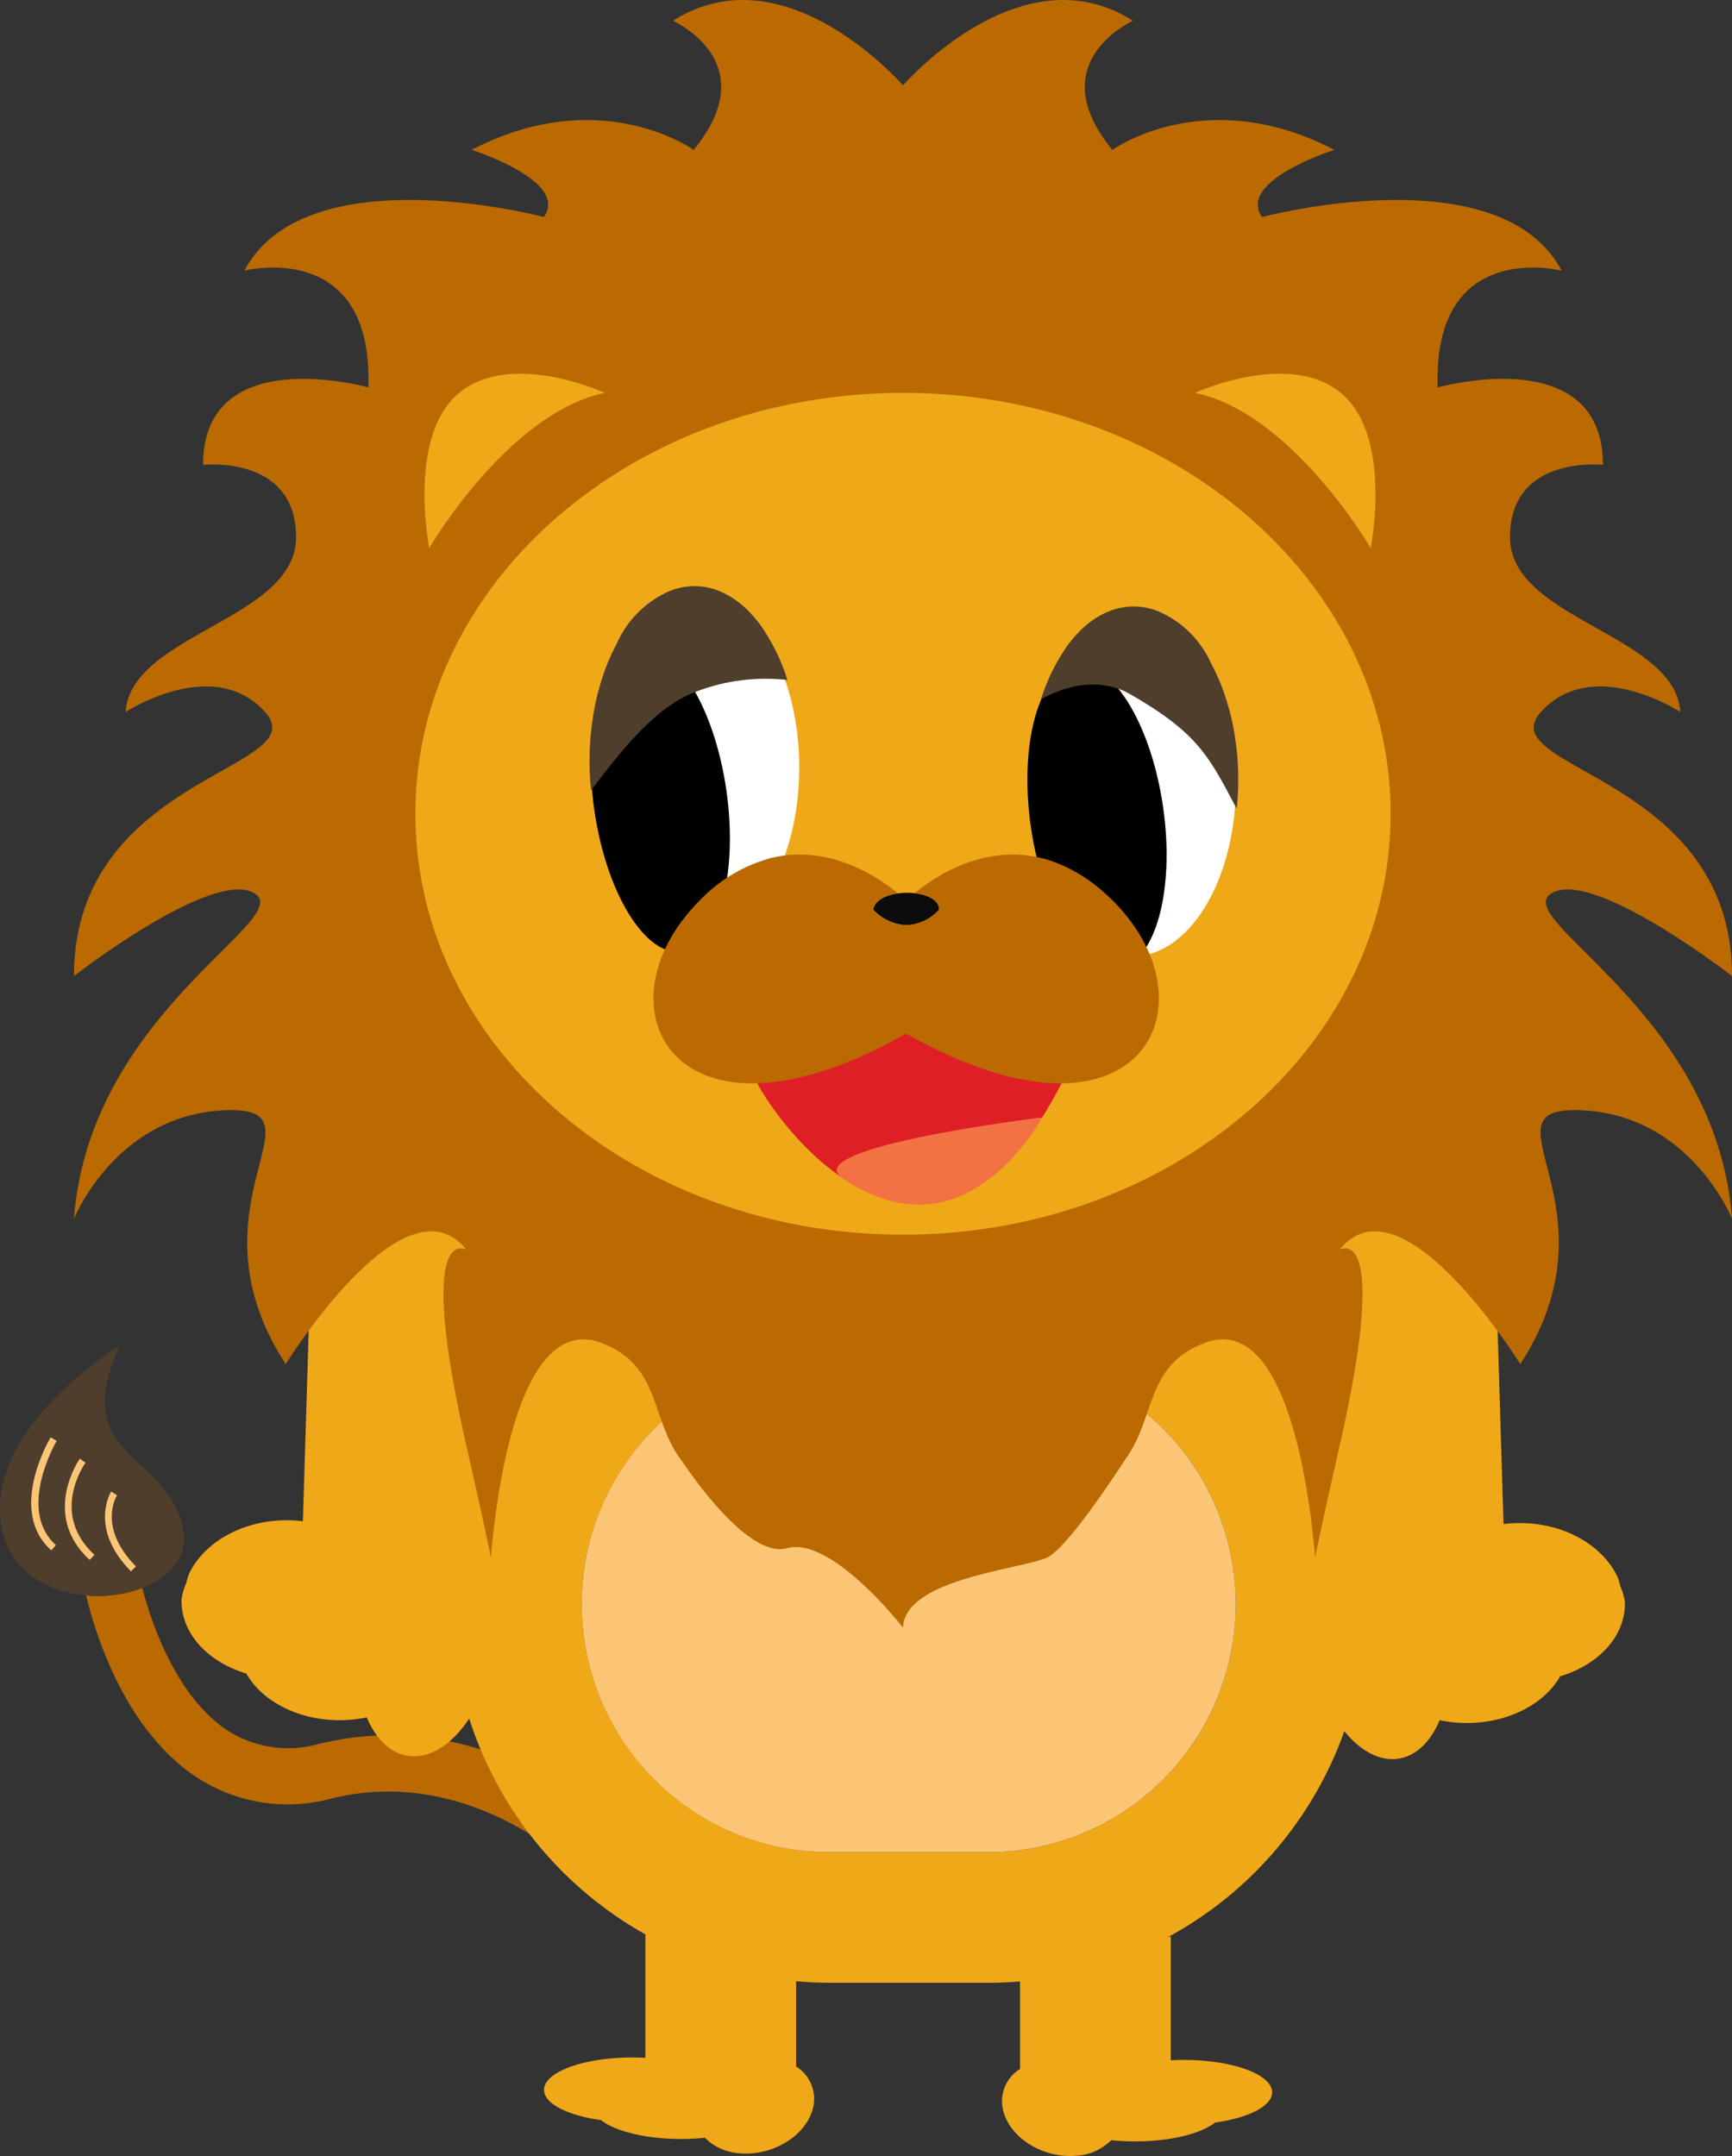 <svg xmlns="http://www.w3.org/2000/svg" viewBox="0 0 203.284 253.047"><rect x="0" y="0" width="203.284" height="253.047" fill="#333333" stroke="none"/><defs><style>.cls-1{fill:#efa818;}.cls-2{fill:#ba6a00;}.cls-3{fill:#4f3e2c;}.cls-4{fill:#fcc575;}.cls-5{fill:#0c0c0c;}.cls-6{fill:#fff;}.cls-7{fill:#de1f26;}.cls-8{fill:#f37244;}</style></defs><title>happylion</title><g id="Layer_2" data-name="Layer 2"><g id="Chicken"><path class="cls-1" d="M161.724,64.031c.467-4.384.817-13.73-3.93-17.978-4.667-4.176-12.018-2.183-15.551-.857a71.323,71.323,0,0,0-73.423-.16c-3.673-1.315-10.598-2.998-15.084,1.016-4.455,3.987-4.411,12.389-4.004,17.041a54.635,54.635,0,0,0-9.777,30.973c0,32.654,29.307,59.125,65.458,59.125s65.458-26.471,65.458-59.125A54.533,54.533,0,0,0,161.724,64.031Z"/><path class="cls-2" d="M23.084,208.596a19.517,19.517,0,0,0,15.918,2.469c9.823-2.376,18.257,1.03,23.958,4.683a55.548,55.548,0,0,1-5.032-9.889,35.009,35.009,0,0,0-20.471-1.189,13.19,13.19,0,0,1-10.748-1.563c-5.961-3.928-8.874-12.415-10.017-16.721a15.017,15.017,0,0,1-6.586.871C11.311,192.226,14.8,203.131,23.084,208.596Z"/><path class="cls-3" d="M21.502,179.471c-1.804-9.104-13.638-8.302-7.42-21.539,0,0-16.245,9.785-13.838,21.539,1.025,5.006,5.362,7.392,9.863,7.786a15.017,15.017,0,0,0,6.586-.871C19.922,185.142,22.147,182.721,21.502,179.471ZM6.57,181.348l-.546.616c-5.163-4.573-.29-12.915-.08-13.268l.706.42C6.602,169.197,1.916,177.227,6.57,181.348Zm3.959,1.745C4.761,177.797,9.322,171.263,9.37,171.197l.668.478c-.173.243-4.18,6.013,1.047,10.813Zm4.842,1.336c-4.998-5.072-2.35-9.329-2.322-9.371l.692.445c-.097.152-2.301,3.765,2.217,8.35Z"/><path class="cls-4" d="M5.944,168.696c-.21.353-5.084,8.695.08,13.268l.546-.616c-4.654-4.121.033-12.151.08-12.231Z"/><path class="cls-4" d="M10.038,171.675l-.668-.478c-.048.066-4.609,6.6,1.159,11.896l.557-.606C5.857,177.688,9.865,171.918,10.038,171.675Z"/><path class="cls-4" d="M13.741,175.503l-.692-.445c-.027.042-2.676,4.3,2.322,9.371l.587-.577C11.44,179.268,13.644,175.655,13.741,175.503Z"/><path class="cls-1" d="M52.958,188.279a44.574,44.574,0,0,0,44.443,44.443h18.515a44.443,44.443,0,0,0,0-88.886H97.401A44.574,44.574,0,0,0,52.958,188.279Zm15.319-.002a29.159,29.159,0,0,1,29.124-29.124h18.511a29.124,29.124,0,1,1,0,58.249H97.401A29.159,29.159,0,0,1,68.277,188.276Z"/><path class="cls-4" d="M97.401,159.152h18.511a29.124,29.124,0,1,1,0,58.249H97.401a29.124,29.124,0,1,1,0-58.249Z"/><path class="cls-1" d="M190.711,188.002c.121,3.978-3.044,7.382-7.594,8.741-1.829,3.208-5.977,5.455-10.882,5.483a15.784,15.784,0,0,1-3.261-.328c-1.015,2.401-2.603,4.064-4.602,4.471-4.383.895-9.048-4.545-10.418-12.151-.918-5.1-.117-9.871,1.83-12.735l-.518-16.991-1.026-24.081c13.568-7.455,21.076.662,21.076.662l1.153,37.808a15.822,15.822,0,0,1,1.787-.122c5.373-.03,9.873,2.652,11.599,6.338a7.738,7.738,0,0,1,.306,1.039A7.209,7.209,0,0,1,190.711,188.002Z"/><path class="cls-1" d="M21.308,187.673c-.121,3.978,3.044,7.382,7.594,8.741,1.829,3.208,5.977,5.455,10.882,5.483a15.784,15.784,0,0,0,3.261-.328c1.015,2.401,2.603,4.064,4.602,4.471,4.383.895,9.048-4.545,10.418-12.151.918-5.1.117-9.871-1.83-12.735l.518-16.991,1.026-24.081c-13.568-7.455-21.076.662-21.076.662l-1.153,37.808a15.822,15.822,0,0,0-1.787-.122c-5.373-.03-9.873,2.652-11.599,6.338a7.738,7.738,0,0,0-.306,1.039A7.209,7.209,0,0,0,21.308,187.673Z"/><path class="cls-1" d="M93.439,229.629v12.915a4.468,4.468,0,0,1,1.89,5.195c-.97,3.108-4.802,5.34-8.56,4.985a6.297,6.297,0,0,1-4.037-1.815,27.439,27.439,0,0,1-2.771.141c-4.179,0-7.771-.908-9.413-2.213-3.911-.544-6.696-1.927-6.696-3.551,0-2.1,4.644-3.802,10.37-3.802.52,0,1.027.019,1.526.046V227.015Z"/><path class="cls-1" d="M119.721,229.915V242.83a4.468,4.468,0,0,0-1.89,5.195c.97,3.108,4.802,5.34,8.56,4.985a6.297,6.297,0,0,0,4.037-1.815,27.439,27.439,0,0,0,2.771.141c4.179,0,7.771-.908,9.413-2.213,3.911-.544,6.696-1.927,6.696-3.551,0-2.1-4.644-3.802-10.37-3.802-.52,0-1.027.019-1.526.046V227.301Z"/><path class="cls-2" d="M54.745,146.682s-6.06-3.636,0,23.03c1.421,6.25,2.32,10.383,2.873,13.078.481-5.786,2.37-21.887,8.597-25.04a5.158,5.158,0,0,1,4.288-.159c7.197,2.651,5.733,8.997,9.569,13.941,2.34,3.437,8.217,11.305,12.319,10.177,5.222-1.436,13.593,9.316,13.593,9.316.22-5.793,14.155-6.866,16.944-8.236,2.222-1.092,7.241-8.571,9.194-11.572,3.545-4.896,2.298-11.031,9.345-13.627,3.104-1.144,5.479.318,7.296,3.053,3.865,5.818,5.196,17.422,5.589,22.146.552-2.695,1.452-6.828,2.873-13.078,6.06-26.667,0-23.03,0-23.03,7.273-9.09,21.212,13.429,21.212,13.429a31.815,31.815,0,0,0,1.949-3.443c8.08-16.672-6.603-26.918,5.324-26.35,12.727.606,17.576,12.727,17.576,12.727-1.818-24.242-26.06-35.151-21.212-38.181s21.212,9.697,21.212,9.697c0-23.636-28.485-24.242-22.424-30.991s16.363,0,16.363,0c-.606-9.173-19.999-10.827-19.999-20.523s10.909-8.484,10.909-8.484c0-14.545-19.393-9.091-19.393-9.091-.606-17.575,14.545-13.704,14.545-13.704-7.273-13.704-35.151-6.296-35.151-6.296-3.03-4.242,8.484-7.878,8.484-7.878-15.151-7.878-26.06,0-26.06,0C122.073,7.29,132.982,2.442,132.982,2.442c-12.255-7.798-25.013,5.385-26.998,7.57C104,7.827,91.242-5.357,78.987,2.442c0,0,10.909,4.849,2.424,15.151,0,0-10.909-7.878-26.06,0,0,0,11.515,3.636,8.484,7.878,0,0-27.878-7.408-35.151,6.296,0,0,15.152-3.872,14.545,13.704,0,0-19.393-5.454-19.393,9.091,0,0,10.909-1.212,10.909,8.484s-19.394,11.35-20,20.523c0,0,10.303-6.749,16.363,0S8.685,90.925,8.685,114.561c0,0,16.363-12.727,21.212-9.697S10.503,118.803,8.685,143.046c0,0,4.848-12.121,17.575-12.727s-4.849,11.101,7.273,29.792c0,0,.395-.636,1.076-1.639C38.008,153.465,48.686,139.109,54.745,146.682Zm102.624-100.57c6.138,5.061,3.507,18.214,3.507,18.214s-9.207-15.822-20.606-18.214C140.27,46.112,151.23,41.051,157.368,46.112Zm-103.477,0c6.138-5.061,17.098,0,17.098,0C59.591,48.504,50.384,64.326,50.384,64.326S47.753,51.173,53.891,46.112Zm52.093,0c31.609,0,57.232,22.117,57.232,49.401s-25.623,49.4-57.232,49.4-57.232-22.117-57.232-49.4S74.376,46.112,105.984,46.112Z"/><path class="cls-5" d="M102.484,106.759a5.712,5.712,0,0,0,3.873,1.829,5.45,5.45,0,0,0,3.875-1.829c0-1.095-1.324-1.744-2.877-1.925a7.851,7.851,0,0,0-1.964.024C103.934,105.06,102.666,105.68,102.484,106.759Z"/><ellipse class="cls-6" cx="81.657" cy="90.073" rx="12.153" ry="20.29"/><ellipse cx="77.505" cy="93.909" rx="7.836" ry="17.973" transform="translate(-12.481 11.882) rotate(-8.115)"/><path class="cls-3" d="M69.386,92.734l.004-.001c3.142-4.106,6.898-9.068,11.415-11.192a22.823,22.823,0,0,1,11.612-1.73l.003-.003c-.005-.014-.01-.026-.015-.041A23.389,23.389,0,0,0,89.19,73.272c-.12-.163-.244-.303-.366-.456-.223-.276-.449-.543-.683-.793-.217-.235-.436-.459-.658-.666-.129-.12-.261-.226-.392-.338a9.585,9.585,0,0,0-2.578-1.607c-.237-.099-.474-.198-.717-.274-.169-.051-.336-.089-.505-.128a7.555,7.555,0,0,0-.946-.169c-.121-.013-.242-.024-.362-.03a7.638,7.638,0,0,0-1.106.013c-.083.007-.165.011-.248.021a7.627,7.627,0,0,0-1.12.221c-.093.025-.186.043-.279.071a8.294,8.294,0,0,0-.78.3,11.999,11.999,0,0,0-6.006,5.985c-.044.083-.08.167-.123.25q-.321.602-.612,1.243l-.053.117q-.314.7-.591,1.442c-.017.045-.033.091-.049.136-.126.343-.237.685-.347,1.026-.135.417-.256.829-.368,1.24-.06.218-.127.439-.18.655q-.202.811-.351,1.598c-.015.082-.027.166-.042.248-.105.578-.19,1.139-.26,1.686l-.021.17a33.234,33.234,0,0,0-.188,6.15C69.314,92.231,69.386,92.734,69.386,92.734Z"/><path class="cls-6" d="M145.064,92.055c0-11.206-5.441-20.29-12.153-20.29-4.279,0-8.024,3.711-10.19,9.291.923-1.653,2.09-2.757,3.492-2.958,4.288-.612,8.901,6.859,10.302,16.686,1.1,7.714-.128,14.525-2.771,17.42C140.06,111.477,145.064,102.784,145.064,92.055Z"/><path d="M136.515,94.785c-1.401-9.827-6.013-17.298-10.302-16.686-1.403.2-2.569,1.304-3.492,2.958-1.899,3.4-2.678,9.33-1.735,15.943,1.401,9.827,6.013,17.298,10.302,16.686a4.218,4.218,0,0,0,2.457-1.481C136.388,109.31,137.615,102.499,136.515,94.785Z"/><path class="cls-3" d="M145.141,94.903l-.007-.002c-3.294-6.262-4.609-8.887-12.477-13.42-5.024-2.895-10.469.635-10.485.616l-.003-.003c.005-.014.01-.026.015-.04a23.119,23.119,0,0,1,3.207-6.436c.119-.161.243-.3.365-.452.222-.273.448-.538.681-.786.217-.233.435-.455.656-.66.128-.118.26-.224.391-.335a9.569,9.569,0,0,1,2.571-1.592c.236-.098.473-.196.715-.272.168-.051.335-.088.504-.127a7.579,7.579,0,0,1,.944-.167c.12-.013.241-.023.361-.03a7.666,7.666,0,0,1,1.103.013c.083.007.165.011.247.021a7.65,7.65,0,0,1,1.117.219c.092.024.186.043.278.07a8.304,8.304,0,0,1,.778.297,11.931,11.931,0,0,1,5.989,5.931c.044.082.079.166.123.248q.32.596.611,1.232l.053.116q.313.694.59,1.429c.017.045.033.09.049.134.126.34.236.678.346,1.017.134.413.256.821.367,1.229.06.216.127.434.18.649q.201.804.35,1.583c.015.081.027.165.042.246.105.573.19,1.129.259,1.671l.021.168a32.725,32.725,0,0,1,.187,6.095C145.214,94.405,145.141,94.903,145.141,94.903Z"/><path class="cls-7" d="M88.143,124.677c-2,.546,20.532,37.242,37.646,0C138.018,98.065,88.143,124.677,88.143,124.677Z"/><path class="cls-2" d="M80.326,107.722c-9.631,12.23.209,28.213,26.032,13.589,25.749,14.582,35.608-1.268,26.115-13.485a21.638,21.638,0,0,0-1.786-2.035c-.328-.328-.656-.632-.983-.926a18.27,18.27,0,0,0-6.008-3.71c-7.468-2.688-13.896,1.655-16.343,3.68,1.553.181,2.877.83,2.877,1.925a5.45,5.45,0,0,1-3.875,1.829,5.712,5.712,0,0,1-3.873-1.829c.182-1.079,1.45-1.699,2.906-1.901-2.264-1.88-8.034-5.832-14.889-4.155a18.085,18.085,0,0,0-8.473,5.088A21.651,21.651,0,0,0,80.326,107.722Z"/><path class="cls-8" d="M98.843,138.231c-5.217-3.593,23.473-7.083,23.473-7.083S113.353,148.225,98.843,138.231Z"/></g></g></svg>